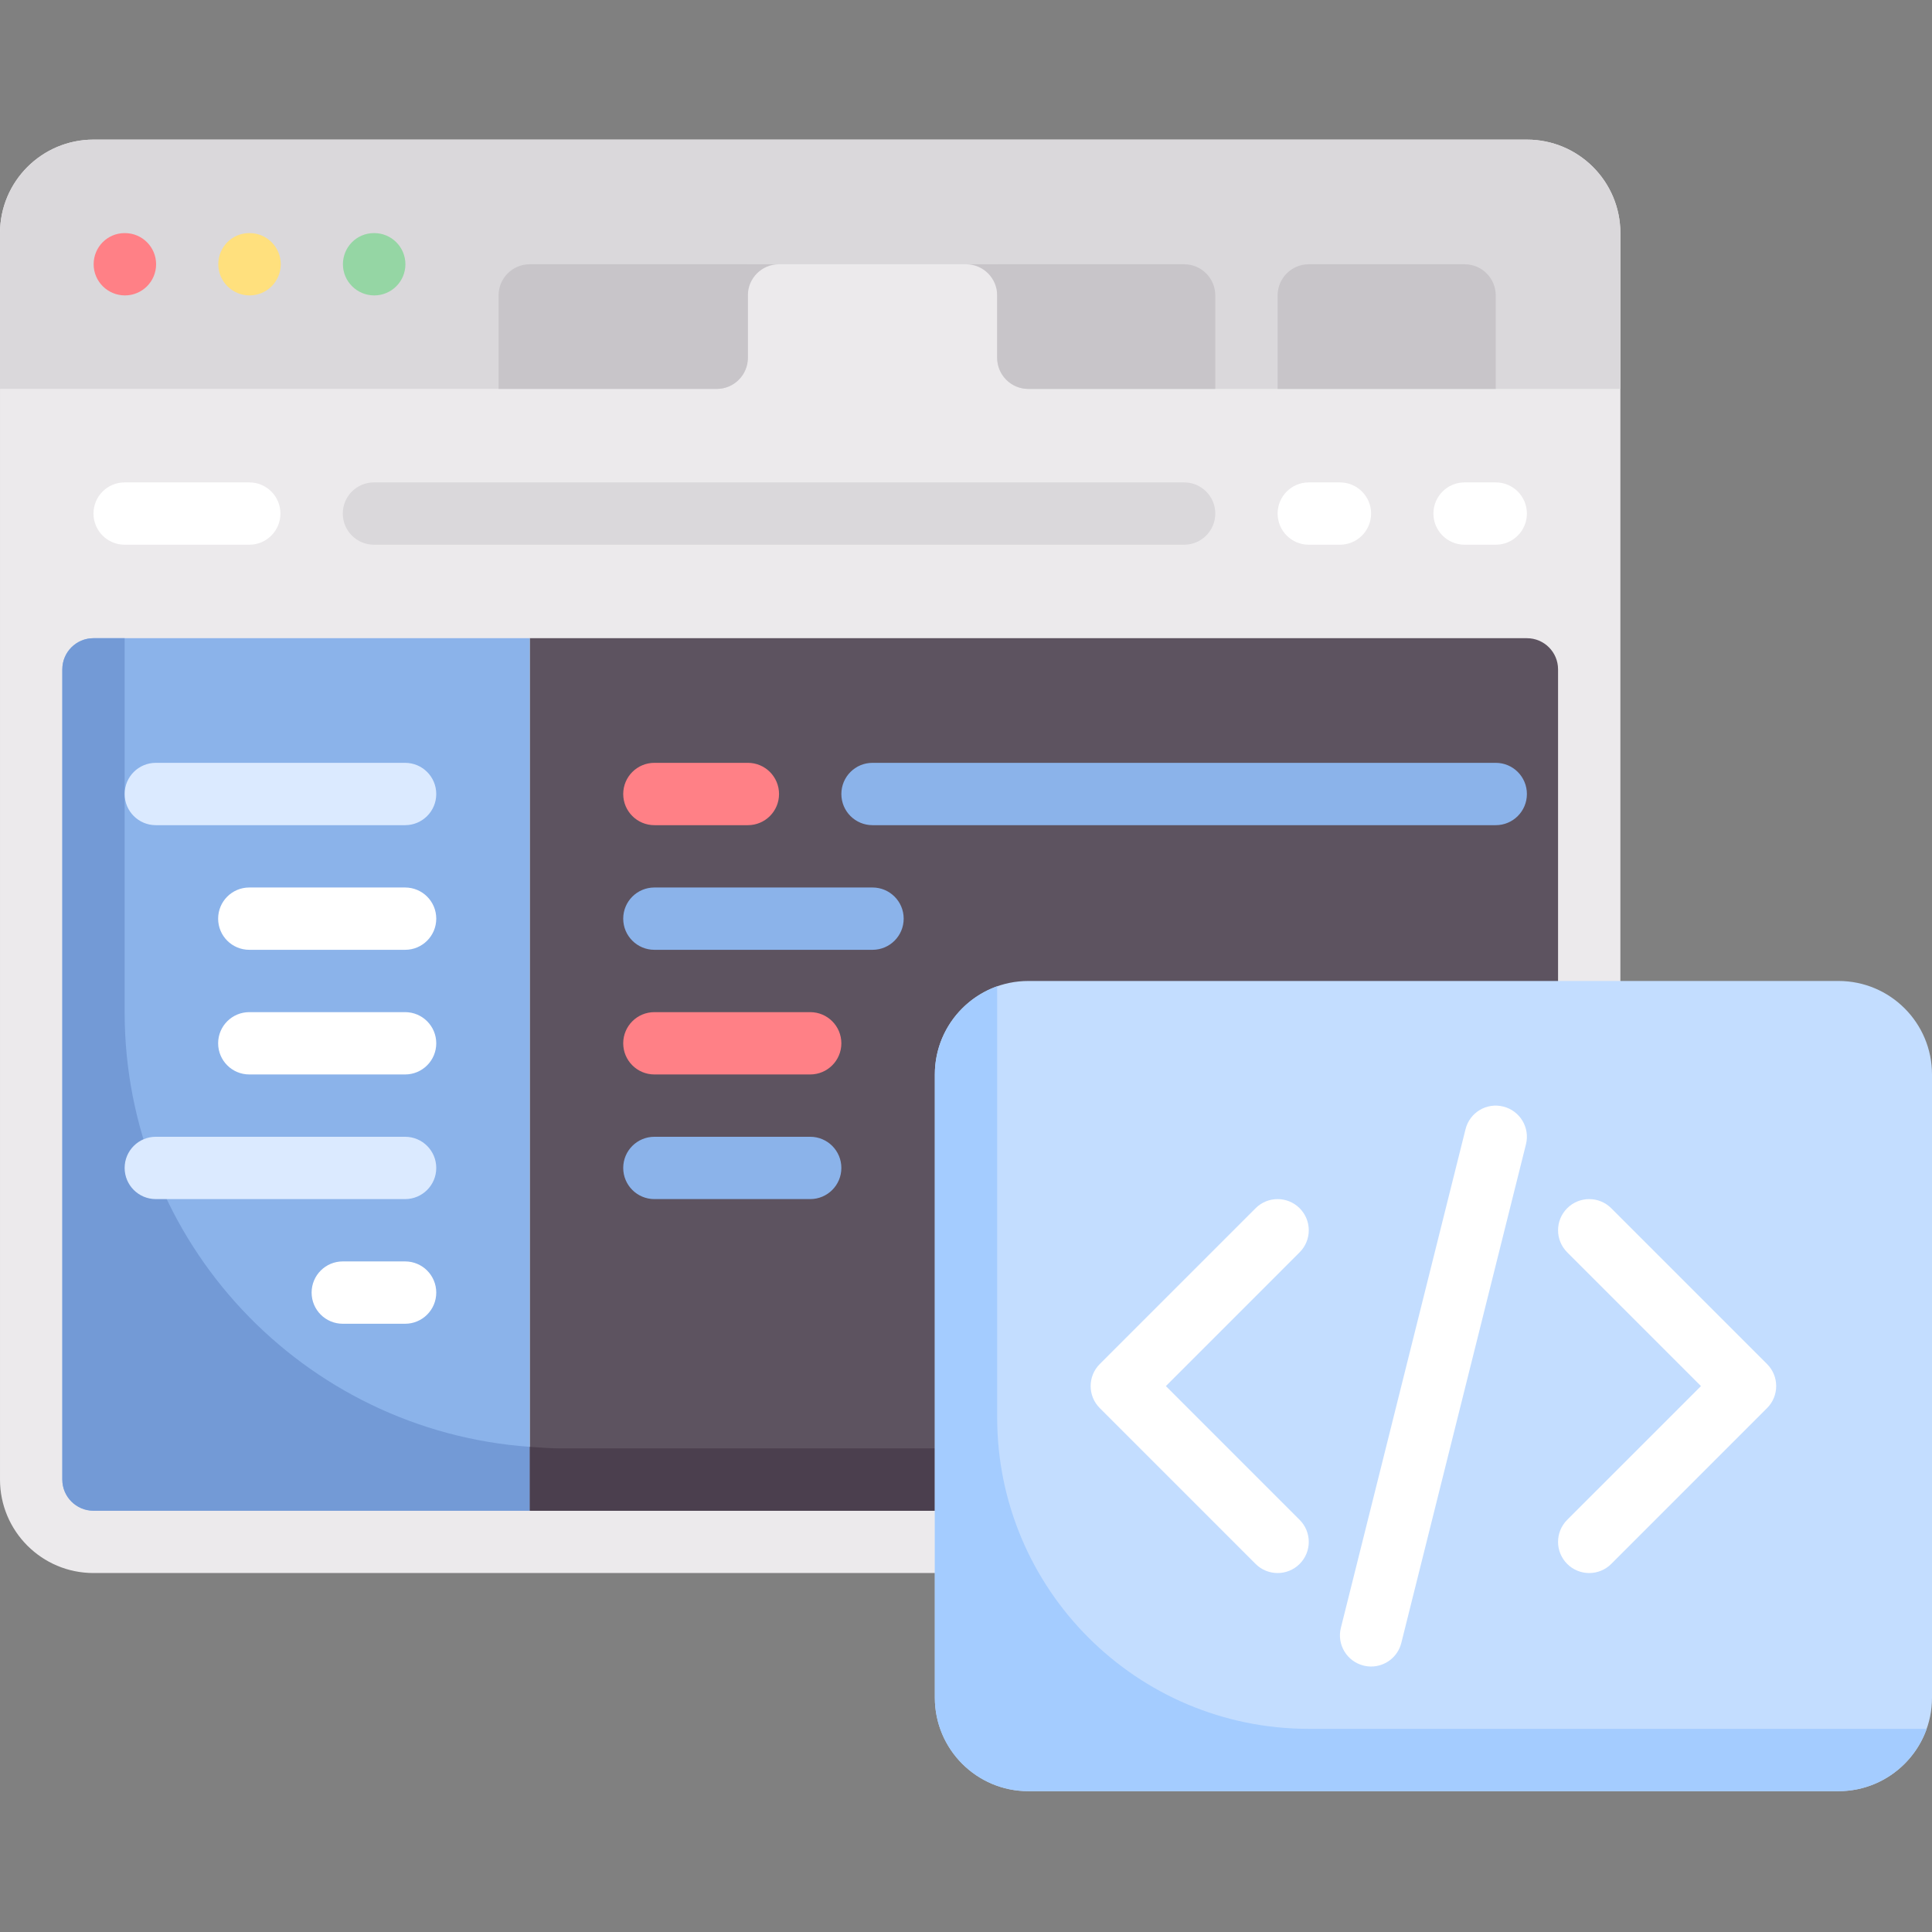 <svg height="512pt" viewBox="0 -37 512 512" width="512pt" xmlns="http://www.w3.org/2000/svg"><rect x="0" y="-37" width="512" height="512" fill="#808080" stroke="none"/><path d="m404.645 0h-379.871c-13.68 0-24.773 11.094-24.773 24.773v330.324c0 13.68 11.094 24.773 24.773 24.773h379.871c13.684 0 24.773-11.094 24.773-24.773v-330.324c0-13.68-11.09-24.773-24.773-24.773zm0 0" fill="#eceaec"/><path d="m404.645 0h-379.871c-13.68 0-24.773 11.094-24.773 24.773v41.289h189.934c4.562 0 8.258-3.695 8.258-8.258v-24.773h66.066v24.777c0 4.559 3.695 8.258 8.258 8.258h156.902v-41.293c0-13.68-11.09-24.773-24.773-24.773zm0 0" fill="#dad8db"/><g fill="#c8c5c9"><path d="m140.387 33.031c-4.562 0-8.258 3.699-8.258 8.258v24.777h57.805c4.562 0 8.258-3.699 8.258-8.258v-16.52c0-4.559 3.699-8.258 8.258-8.258zm0 0"/><path d="m388.129 33.031h-41.289c-4.562 0-8.258 3.699-8.258 8.258v24.777h57.805v-24.777c0-4.559-3.695-8.258-8.258-8.258zm0 0"/><path d="m256 33.031c4.562 0 8.258 3.699 8.258 8.258v16.52c0 4.559 3.695 8.258 8.258 8.258h49.547v-24.777c0-4.559-3.695-8.258-8.258-8.258zm0 0"/></g><path d="m33.113 41.289c-4.566 0-8.297-3.695-8.297-8.258 0-4.559 3.652-8.258 8.215-8.258h.082c4.566 0 8.258 3.699 8.258 8.258 0 4.562-3.695 8.258-8.258 8.258zm0 0" fill="#ff8086"/><path d="m66.145 41.289c-4.566 0-8.297-3.695-8.297-8.258 0-4.559 3.652-8.258 8.219-8.258h.078c4.566 0 8.258 3.699 8.258 8.258 0 4.562-3.691 8.258-8.258 8.258zm0 0" fill="#ffe07d"/><path d="m99.176 41.289c-4.562 0-8.297-3.695-8.297-8.258 0-4.559 3.652-8.258 8.219-8.258h.082c4.562 0 8.258 3.699 8.258 8.258 0 4.562-3.695 8.258-8.262 8.258zm0 0" fill="#95d6a4"/><path d="m66.066 107.355h-33.035c-4.559 0-8.258-3.699-8.258-8.258 0-4.562 3.699-8.258 8.258-8.258h33.031c4.562 0 8.258 3.695 8.258 8.258.004 4.559-3.695 8.258-8.254 8.258zm0 0" fill="#fff"/><path d="m355.098 107.355h-8.258c-4.562 0-8.258-3.699-8.258-8.258 0-4.562 3.695-8.258 8.258-8.258h8.258c4.559 0 8.258 3.695 8.258 8.258 0 4.559-3.699 8.258-8.258 8.258zm0 0" fill="#fff"/><path d="m396.387 107.355h-8.258c-4.562 0-8.258-3.699-8.258-8.258 0-4.562 3.695-8.258 8.258-8.258h8.258c4.562 0 8.258 3.695 8.258 8.258 0 4.559-3.695 8.258-8.258 8.258zm0 0" fill="#fff"/><path d="m313.805 107.355h-214.707c-4.562 0-8.258-3.699-8.258-8.258 0-4.562 3.695-8.258 8.258-8.258h214.711c4.559 0 8.258 3.695 8.258 8.258-.004 4.559-3.699 8.258-8.262 8.258zm0 0" fill="#dad8db"/><path d="m404.645 132.129h-264.258v231.227h264.258c4.559 0 8.258-3.699 8.258-8.258v-214.711c0-4.562-3.695-8.258-8.258-8.258zm0 0" fill="#5d5360"/><path d="m24.773 363.355h115.613v-231.227h-115.613c-4.559 0-8.258 3.695-8.258 8.258v214.711c0 4.559 3.699 8.258 8.258 8.258zm0 0" fill="#8bb3ea"/><path d="m33.031 231.227v-99.098h-8.258c-4.559 0-8.258 3.695-8.258 8.258v214.711c0 4.559 3.699 8.258 8.258 8.258h115.613v-16.934c-59.98-4.25-107.355-54.133-107.355-115.195zm0 0" fill="#739ad6"/><path d="m148.645 346.84c-2.789 0-5.52-.223-8.258-.418v16.934h264.258c4.559 0 8.258-3.699 8.258-8.258v-8.258zm0 0" fill="#4b3f4e"/><path d="m487.227 437.68h-214.711c-13.68 0-24.773-11.094-24.773-24.777v-165.16c0-13.684 11.094-24.773 24.773-24.773h214.711c13.68 0 24.773 11.09 24.773 24.773v165.16c0 13.684-11.094 24.777-24.773 24.777zm0 0" fill="#c3ddff"/><path d="m107.355 181.68h-66.066c-4.562 0-8.258-3.695-8.258-8.258 0-4.566 3.695-8.262 8.258-8.262h66.066c4.566 0 8.258 3.695 8.258 8.262 0 4.562-3.695 8.258-8.258 8.258zm0 0" fill="#dbeaff"/><path d="m107.355 280.773h-66.066c-4.562 0-8.258-3.695-8.258-8.258s3.695-8.258 8.258-8.258h66.066c4.566 0 8.258 3.695 8.258 8.258s-3.695 8.258-8.258 8.258zm0 0" fill="#dbeaff"/><path d="m107.355 313.809h-16.516c-4.566 0-8.258-3.695-8.258-8.258 0-4.566 3.691-8.262 8.258-8.262h16.516c4.566 0 8.258 3.695 8.258 8.262 0 4.562-3.695 8.258-8.258 8.258zm0 0" fill="#fff"/><path d="m107.355 214.711h-41.289c-4.566 0-8.258-3.695-8.258-8.258 0-4.566 3.691-8.258 8.258-8.258h41.289c4.566 0 8.258 3.691 8.258 8.258 0 4.562-3.695 8.258-8.258 8.258zm0 0" fill="#fff"/><path d="m107.355 247.742h-41.289c-4.566 0-8.258-3.695-8.258-8.258s3.691-8.258 8.258-8.258h41.289c4.566 0 8.258 3.695 8.258 8.258s-3.695 8.258-8.258 8.258zm0 0" fill="#fff"/><path d="m198.195 181.68h-24.773c-4.566 0-8.262-3.695-8.262-8.258 0-4.566 3.695-8.262 8.262-8.262h24.773c4.562 0 8.258 3.695 8.258 8.262 0 4.562-3.695 8.258-8.258 8.258zm0 0" fill="#ff8086"/><path d="m396.387 181.68h-165.16c-4.566 0-8.258-3.695-8.258-8.258 0-4.566 3.691-8.262 8.258-8.262h165.16c4.566 0 8.258 3.695 8.258 8.262 0 4.562-3.691 8.258-8.258 8.258zm0 0" fill="#8bb3ea"/><path d="m231.227 214.711h-57.805c-4.566 0-8.262-3.695-8.262-8.258 0-4.566 3.695-8.258 8.262-8.258h57.805c4.562 0 8.258 3.691 8.258 8.258 0 4.562-3.695 8.258-8.258 8.258zm0 0" fill="#8bb3ea"/><path d="m214.711 247.742h-41.289c-4.566 0-8.262-3.695-8.262-8.258s3.695-8.258 8.262-8.258h41.289c4.562 0 8.258 3.695 8.258 8.258s-3.695 8.258-8.258 8.258zm0 0" fill="#ff8086"/><path d="m214.711 280.773h-41.289c-4.566 0-8.262-3.695-8.262-8.258s3.695-8.258 8.262-8.258h41.289c4.562 0 8.258 3.695 8.258 8.258s-3.695 8.258-8.258 8.258zm0 0" fill="#8bb3ea"/><path d="m338.582 379.871c-2.113 0-4.227-.805-5.84-2.418l-41.289-41.293c-3.227-3.223-3.227-8.449 0-11.676l41.289-41.289c3.227-3.227 8.453-3.227 11.676 0 3.227 3.227 3.227 8.453 0 11.676l-35.449 35.453 35.449 35.453c3.227 3.227 3.227 8.449 0 11.676-1.613 1.613-3.723 2.418-5.836 2.418zm0 0" fill="#fff"/><path d="m421.16 379.871c-2.113 0-4.227-.805-5.84-2.418-3.223-3.227-3.223-8.453 0-11.68l35.453-35.449-35.453-35.453c-3.223-3.227-3.223-8.453 0-11.676 3.227-3.227 8.453-3.227 11.68 0l41.289 41.289c3.227 3.227 3.227 8.453 0 11.676l-41.289 41.293c-1.613 1.613-3.727 2.418-5.84 2.418zm0 0" fill="#fff"/><path d="m363.363 404.645c-.66 0-1.34-.082-2.008-.25-4.426-1.105-7.121-5.59-6.008-10.008l33.031-132.129c1.098-4.434 5.59-7.129 10.008-6.008 4.426 1.105 7.121 5.59 6.008 10.008l-33.031 132.129c-.938 3.758-4.297 6.258-8 6.258zm0 0" fill="#fff"/><path d="m346.84 421.16c-45.609 0-82.582-36.973-82.582-82.578v-114.211c-9.602 3.414-16.516 12.602-16.516 23.371v165.16c0 13.684 11.094 24.773 24.773 24.773h214.711c10.77 0 19.957-6.914 23.367-16.516zm0 0" fill="#a4ccff"/></svg>
